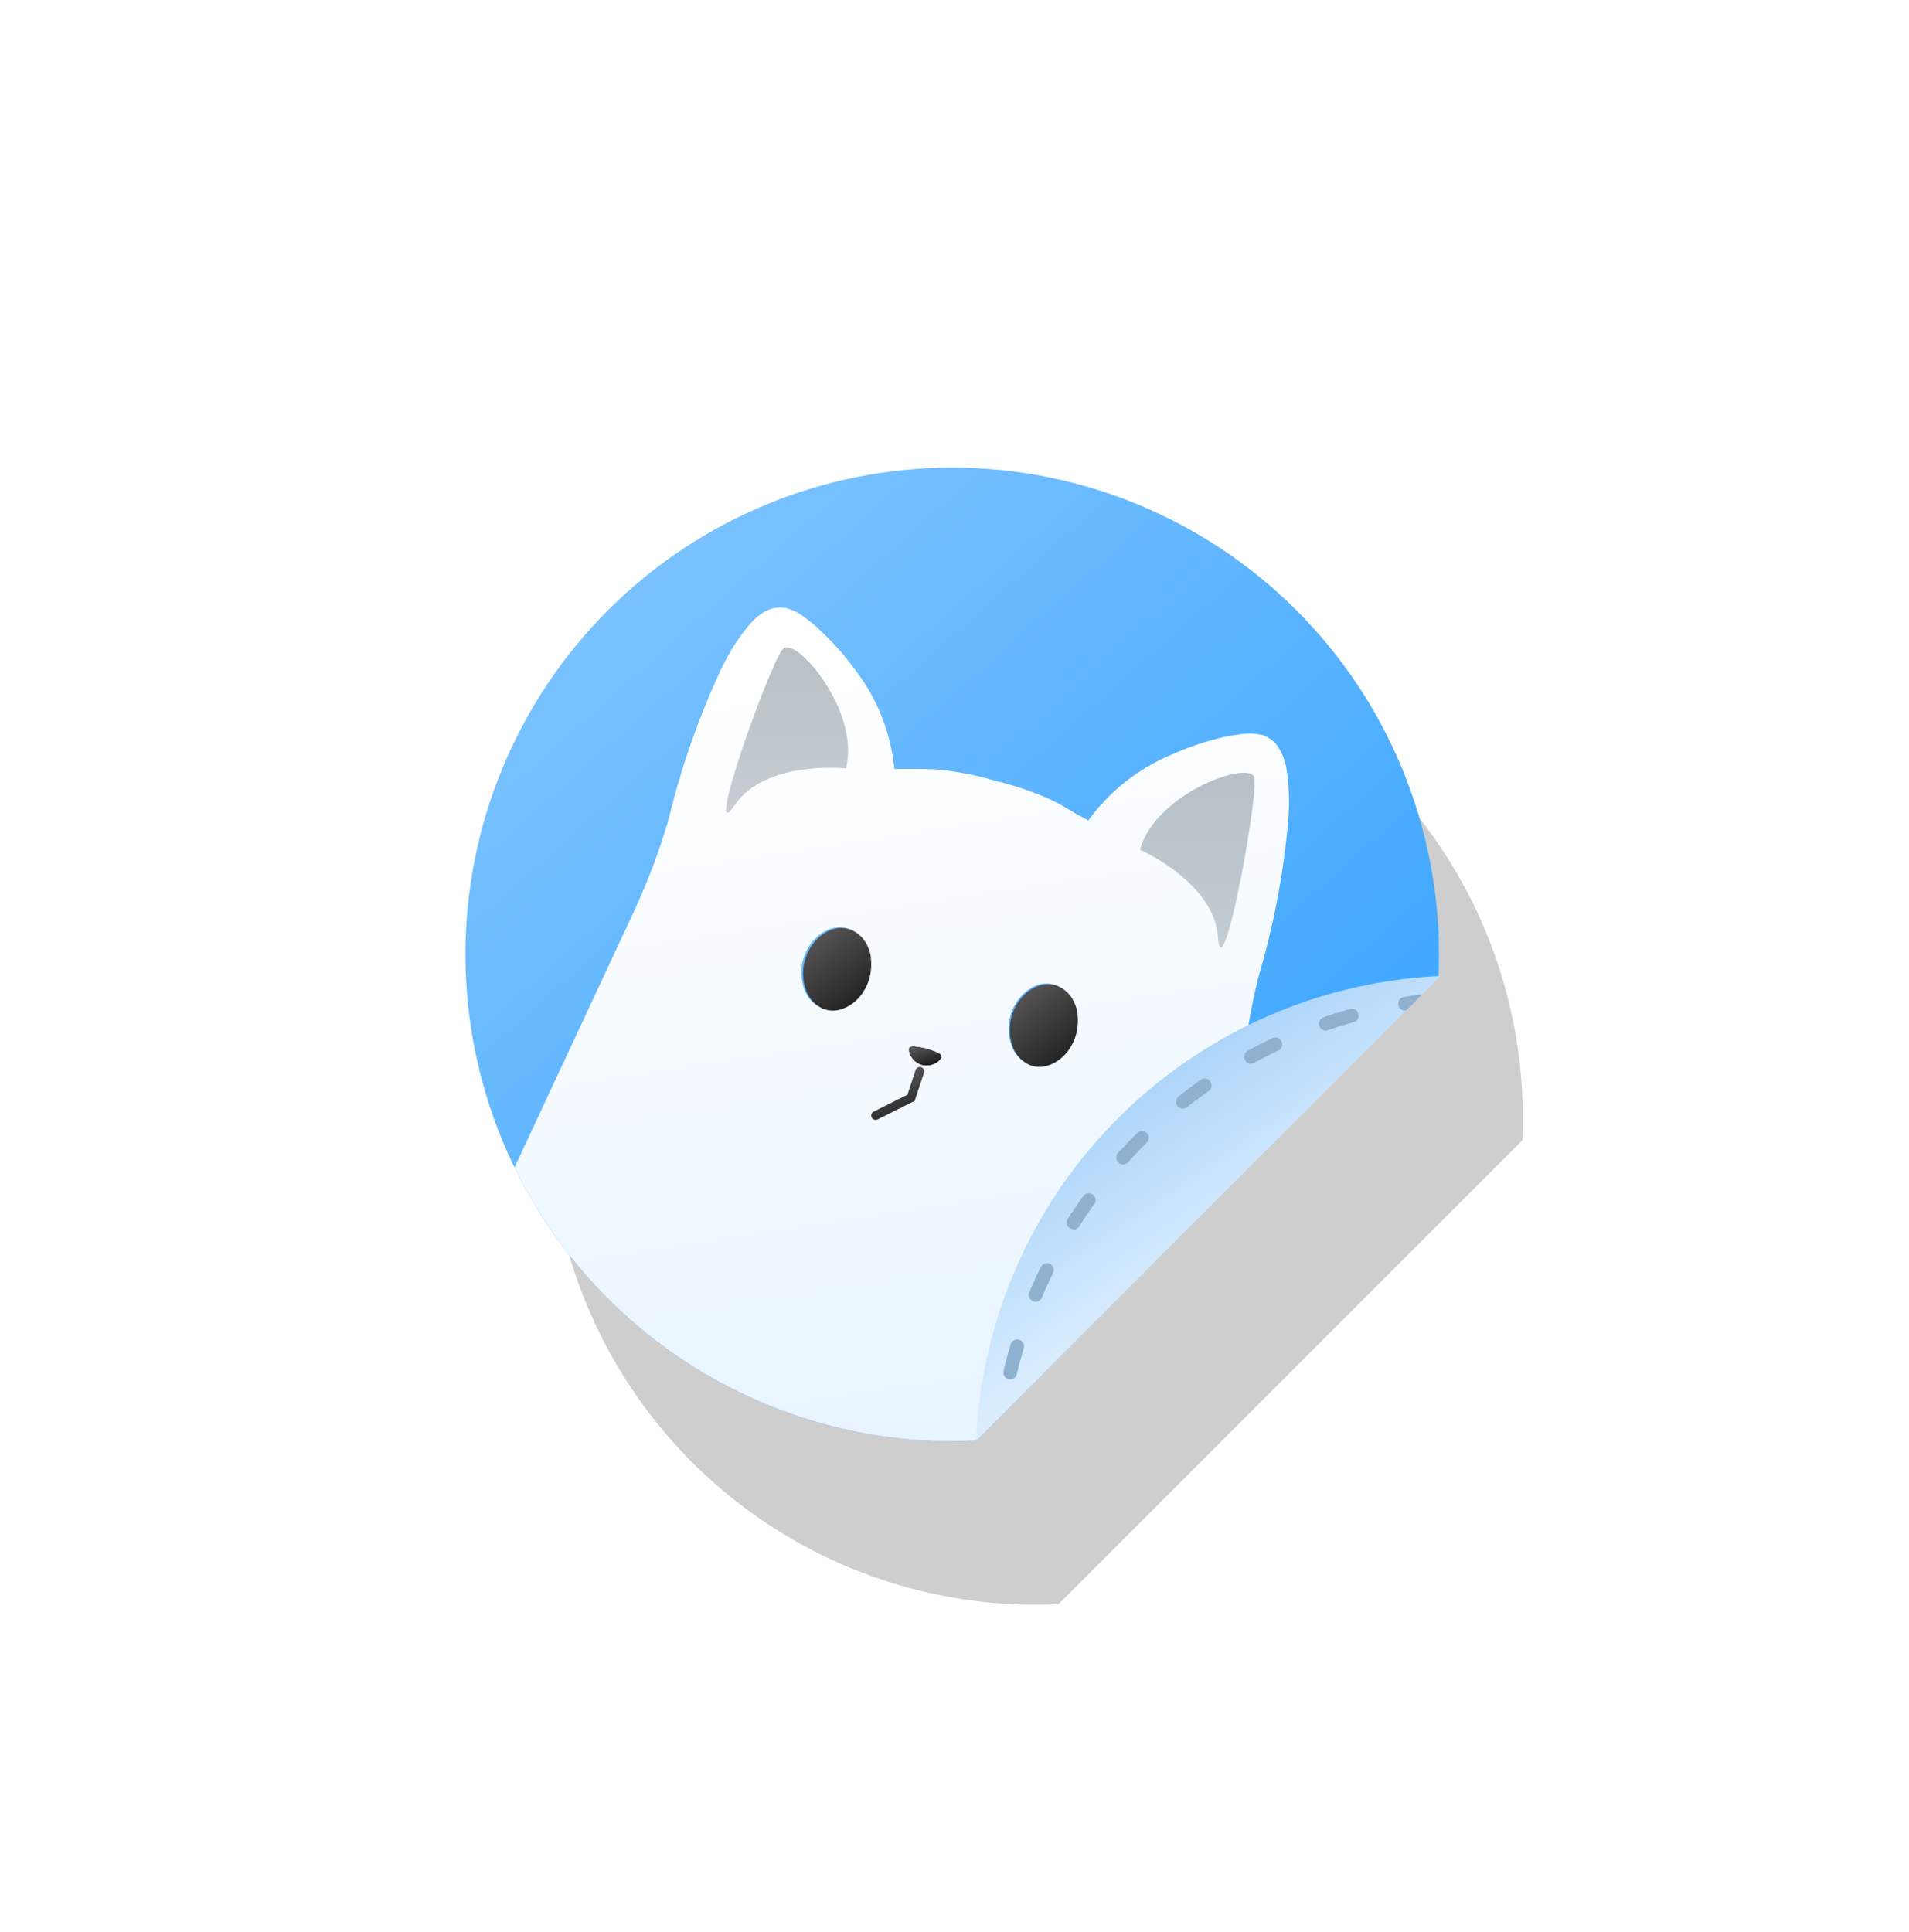 <svg xmlns="http://www.w3.org/2000/svg" xmlns:xlink="http://www.w3.org/1999/xlink" width="70" height="70.846" viewBox="0 0 70 70.846">
  <defs>
    <filter id="패스_37378" x="8.154" y="11.154" width="59.692" height="59.692" filterUnits="userSpaceOnUse">
      <feOffset dx="3" dy="6" input="SourceAlpha"/>
      <feGaussianBlur stdDeviation="4" result="blur"/>
      <feFlood flood-opacity="0.161"/>
      <feComposite operator="in" in2="blur"/>
      <feComposite in="SourceGraphic"/>
    </filter>
    <clipPath id="clip-path">
      <path id="패스_40470" data-name="패스 40470" d="M17.84,0a17.85,17.85,0,0,0,0,35.7c.27,0,.55-.01.82-.02l7.21-7.21,2.63-2.63,7.17-7.17c.01-.27.02-.55.02-.82A17.854,17.854,0,0,0,17.84,0Z" fill="none"/>
    </clipPath>
    <linearGradient id="linear-gradient" x1="0.282" y1="0.029" x2="0.166" y2="0.769" gradientUnits="objectBoundingBox">
      <stop offset="0" stop-color="#81c5ff"/>
      <stop offset="1" stop-color="#3aa5ff"/>
    </linearGradient>
    <clipPath id="clip-path-2">
      <path id="패스_40472" data-name="패스 40472" d="M20.62,21.86a1.146,1.146,0,0,1-.6-.66,1.8,1.8,0,0,1,.32-1.79,1.928,1.928,0,0,1,.3-.27,1.289,1.289,0,0,1,.33-.17.993.993,0,0,1,.68.01,1.116,1.116,0,0,1,.63.63,1.032,1.032,0,0,1,.11.39,1.906,1.906,0,0,1-.02.63,1.713,1.713,0,0,1-.26.63.71.71,0,0,1-.1.14,1.833,1.833,0,0,1-.32.3,1.163,1.163,0,0,1-.35.18.916.916,0,0,1-.331.061.976.976,0,0,1-.389-.081m-7.6-2.06a1.146,1.146,0,0,1-.6-.66,1.819,1.819,0,0,1,.32-1.79,1.928,1.928,0,0,1,.3-.27,1.544,1.544,0,0,1,.34-.17,1.056,1.056,0,0,1,.68.01,1.16,1.16,0,0,1,.62.63,1.356,1.356,0,0,1,.12.39,2.224,2.224,0,0,1-.03.63,1.713,1.713,0,0,1-.26.63.71.71,0,0,1-.1.14,1.833,1.833,0,0,1-.32.3,1.163,1.163,0,0,1-.35.18.887.887,0,0,1-.33.062.985.985,0,0,1-.39-.082M11.51,5.13a1.194,1.194,0,0,0-.55.15,2.28,2.28,0,0,0-.55.47,7.46,7.46,0,0,0-1,1.55,29.052,29.052,0,0,0-1.98,5.64,24.792,24.792,0,0,1-1.3,3.42l-4.34,9.3A17.862,17.862,0,0,0,17.84,35.7c.27,0,.55-.01.82-.02l9.84-9.82v-.02l-.04-3.51a24.629,24.629,0,0,1,.6-3.62,29.241,29.241,0,0,0,1.11-5.87c.01-.17.02-.34.02-.51v-.15a7.722,7.722,0,0,0-.1-1.18,2.064,2.064,0,0,0-.25-.68,1.074,1.074,0,0,0-.59-.5.076.076,0,0,0-.05-.02h-.02a2.019,2.019,0,0,0-.65-.04c-.25.03-.5.07-.74.12a10.285,10.285,0,0,0-1.87.63,7.155,7.155,0,0,0-3.09,2.43l-.29-.16q-.225-.12-.42-.24a6.577,6.577,0,0,0-.74-.4,11.994,11.994,0,0,0-1.97-.66,11.246,11.246,0,0,0-2-.4c-.32-.03-.61-.03-.92-.03h-.77A7.078,7.078,0,0,0,14.27,7.4a10.194,10.194,0,0,0-1.31-1.47,5.6,5.6,0,0,0-.59-.48,1.756,1.756,0,0,0-.58-.29h-.01l-.06-.02c-.05,0-.1-.01-.16-.01Z" fill="none"/>
    </clipPath>
    <linearGradient id="linear-gradient-2" x1="0.155" y1="0.308" x2="0.26" y2="1.059" gradientUnits="objectBoundingBox">
      <stop offset="0" stop-color="#fff"/>
      <stop offset="1" stop-color="#dceeff"/>
    </linearGradient>
    <linearGradient id="linear-gradient-3" x1="0.5" x2="0.5" y2="0.816" gradientUnits="objectBoundingBox">
      <stop offset="0" stop-color="#9aa5ae"/>
      <stop offset="1" stop-color="#afb9c1"/>
    </linearGradient>
    <linearGradient id="linear-gradient-5" x1="0.188" x2="0.838" y2="1" gradientUnits="objectBoundingBox">
      <stop offset="0" stop-color="#5a5858"/>
      <stop offset="1" stop-color="#1e1e1e"/>
    </linearGradient>
    <linearGradient id="linear-gradient-7" x1="0.438" y1="0.141" x2="0.818" y2="0.941" xlink:href="#linear-gradient-5"/>
    <linearGradient id="linear-gradient-9" x1="0.209" y1="0" x2="0.722" y2="0.919" xlink:href="#linear-gradient-5"/>
    <linearGradient id="linear-gradient-11" x1="0.346" y1="0.211" x2="0.594" y2="0.573" gradientUnits="objectBoundingBox">
      <stop offset="0" stop-color="#a9d3f9"/>
      <stop offset="1" stop-color="#dbeeff"/>
    </linearGradient>
    <clipPath id="clip-path-3">
      <path id="패스_37377" data-name="패스 37377" d="M71.006,73.6l9.817-9.817A17.864,17.864,0,0,0,63.785,80.823Z" transform="translate(-63.785 -63.786)" fill="#eee"/>
    </clipPath>
  </defs>
  <g id="그룹_115538" data-name="그룹 115538" transform="translate(3976 13515)">
 
    <g transform="matrix(1, 0, 0, 1, -3976, -13515)" filter="url(#패스_37378)">
      <path id="패스_37378-2" data-name="패스 37378" d="M17.846,0a17.846,17.846,0,1,0,0,35.692c.273,0,.544-.008.815-.02l7.209-7.209,9.8-9.8c.012-.27.02-.542.02-.815A17.846,17.846,0,0,0,17.846,0" transform="translate(17.15 17.15)" fill="#cecece"/>
    </g>
    <g id="그룹_115535" data-name="그룹 115535" transform="translate(-3958.924 -13497.854)">
      <g id="그룹_115534" data-name="그룹 115534" clip-path="url(#clip-path)">
        <rect id="사각형_21692" data-name="사각형 21692" width="50.19" height="50.188" transform="translate(-17.439 21.658) rotate(-51.158)" fill="url(#linear-gradient)"/>
      </g>
    </g>
    <g id="그룹_115537" data-name="그룹 115537" transform="translate(-3958.924 -13497.854)">
      <g id="그룹_115536" data-name="그룹 115536" clip-path="url(#clip-path-2)">
        <path id="패스_40471" data-name="패스 40471" d="M-10.007,12.155,8.316,48.725l33.671-20.05L23.664-7.9Z" fill="url(#linear-gradient-2)"/>
      </g>
    </g>
    <rect id="사각형_20388" data-name="사각형 20388" width="44" height="44" transform="translate(-3963 -13502)" fill="none"/>
    <path id="패스_37365" data-name="패스 37365" d="M56.431,74.836h0L56.2,75.7Z" transform="translate(-3998.603 -13550.789)" fill="#f4f5f7"/>
    <path id="패스_37367" data-name="패스 37367" d="M87.125,44.241c.147,2.111,1.464-4.96,1.339-5.822-.1-.69-3.631.536-4.193,2.631.742.337,2.737,1.5,2.855,3.191" transform="translate(-4018.467 -13524.893)" opacity="0.7" fill="url(#linear-gradient-3)"/>
    <path id="패스_37368" data-name="패스 37368" d="M32.7,28.279c.947-1.4,3.258-1.416,4.069-1.337.562-2.1-1.883-4.921-2.315-4.374-.54.684-2.937,7.466-1.753,5.711" transform="translate(-3981.754 -13513.765)" opacity="0.7" fill="url(#linear-gradient-3)"/>
    <path id="패스_37369" data-name="패스 37369" d="M70.439,65.823a1.27,1.27,0,0,0-.112-.391A1.135,1.135,0,0,0,69.7,64.8a.983.983,0,0,0-.681-.007,1.317,1.317,0,0,0-.336.169,1.625,1.625,0,0,0-.3.271,1.816,1.816,0,0,0-.383.758,1.8,1.8,0,0,0,.061,1.034,1.159,1.159,0,0,0,.6.661.958.958,0,0,0,.719.018,1.364,1.364,0,0,0,.352-.179,1.677,1.677,0,0,0,.319-.3.77.77,0,0,0,.1-.144,1.285,1.285,0,0,0,.127-.222,1.849,1.849,0,0,0,.132-.4,1.982,1.982,0,0,0,.023-.628" transform="translate(-4006.924 -13543.646)" fill="url(#linear-gradient-5)"/>
    <path id="패스_37370" data-name="패스 37370" d="M44.529,58.761a1.278,1.278,0,0,0-.112-.391,1.135,1.135,0,0,0-.626-.631.983.983,0,0,0-.681-.007,1.32,1.32,0,0,0-.336.169,1.624,1.624,0,0,0-.3.271,1.816,1.816,0,0,0-.383.758,1.8,1.8,0,0,0,.061,1.034,1.159,1.159,0,0,0,.6.661.958.958,0,0,0,.719.018,1.364,1.364,0,0,0,.353-.179,1.678,1.678,0,0,0,.319-.3.769.769,0,0,0,.1-.144,1.283,1.283,0,0,0,.126-.222,1.821,1.821,0,0,0,.132-.4,1.976,1.976,0,0,0,.023-.629" transform="translate(-3988.593 -13538.649)" fill="url(#linear-gradient-5)"/>
    <path id="패스_37371" data-name="패스 37371" d="M55.786,73.206a.686.686,0,0,0,.45-.057.446.446,0,0,0,.241-.232.063.063,0,0,0,0-.052.243.243,0,0,0-.083-.078,2.444,2.444,0,0,0-.956-.256.238.238,0,0,0-.111.026.063.063,0,0,0-.03.043.446.446,0,0,0,.092.321.68.68,0,0,0,.381.282l.021,0" transform="translate(-3997.959 -13549.157)" fill="#1c1f22"/>
    <path id="패스_37374" data-name="패스 37374" d="M51.715,75.446a.162.162,0,0,1-.073-.307l1.237-.619.3-.909a.162.162,0,0,1,.308.1l-.346,1.037-1.357.679a.164.164,0,0,1-.073.017" transform="translate(-3995.604 -13549.382)" fill="url(#linear-gradient-7)"/>
    <path id="패스_37375" data-name="패스 37375" d="M56.526,77.96a.162.162,0,0,1-.132-.068l-.811-1.135a.162.162,0,0,1,.264-.189l.811,1.135a.162.162,0,0,1-.132.257" transform="translate(-3998.306 -13551.408)" fill="url(#linear-gradient-7)"/>
    <path id="패스_37372" data-name="패스 37372" d="M55.786,73.206a.686.686,0,0,0,.45-.057.446.446,0,0,0,.241-.232.063.063,0,0,0,0-.052.243.243,0,0,0-.083-.078,2.444,2.444,0,0,0-.956-.256.238.238,0,0,0-.111.026.063.063,0,0,0-.03.043.446.446,0,0,0,.092.321.68.68,0,0,0,.381.282Z" transform="translate(-3997.959 -13549.158)" fill="url(#linear-gradient-9)"/>
    <path id="패스_37372_-_윤곽선" data-name="패스 37372 - 윤곽선" d="M55.827,73.519a1.04,1.04,0,0,1-.212-.022.453.453,0,0,1-.052-.01,1.073,1.073,0,0,1-.611-.446.826.826,0,0,1-.146-.646.461.461,0,0,1,.208-.28.614.614,0,0,1,.3-.083h.051a2.252,2.252,0,0,1,.563.093,2.032,2.032,0,0,1,.579.228.622.622,0,0,1,.216.221.46.46,0,0,1,.04.347.825.825,0,0,1-.449.486A1.105,1.105,0,0,1,55.827,73.519Z" transform="translate(-3997.858 -13549.057)" fill="url(#linear-gradient-9)"/>
    <path id="패스_37373" data-name="패스 37373" d="M71.006,73.6l9.817-9.817A17.864,17.864,0,0,0,63.785,80.823Z" transform="translate(-4003.998 -13542.998)" fill="url(#linear-gradient-11)"/>
    <g id="마스크_그룹_110094" data-name="마스크 그룹 110094" transform="translate(-3940.212 -13479.212)" clip-path="url(#clip-path-3)">
      <path id="패스_37376" data-name="패스 37376" d="M71.006,73.6l9.817-9.817A17.864,17.864,0,0,0,63.785,80.823Z" transform="translate(-62.988 -62.989)" fill="none" stroke="#8db1cf" stroke-linecap="round" stroke-width="0.5" stroke-dasharray="1 2"/>
    </g>
  </g>
</svg>
